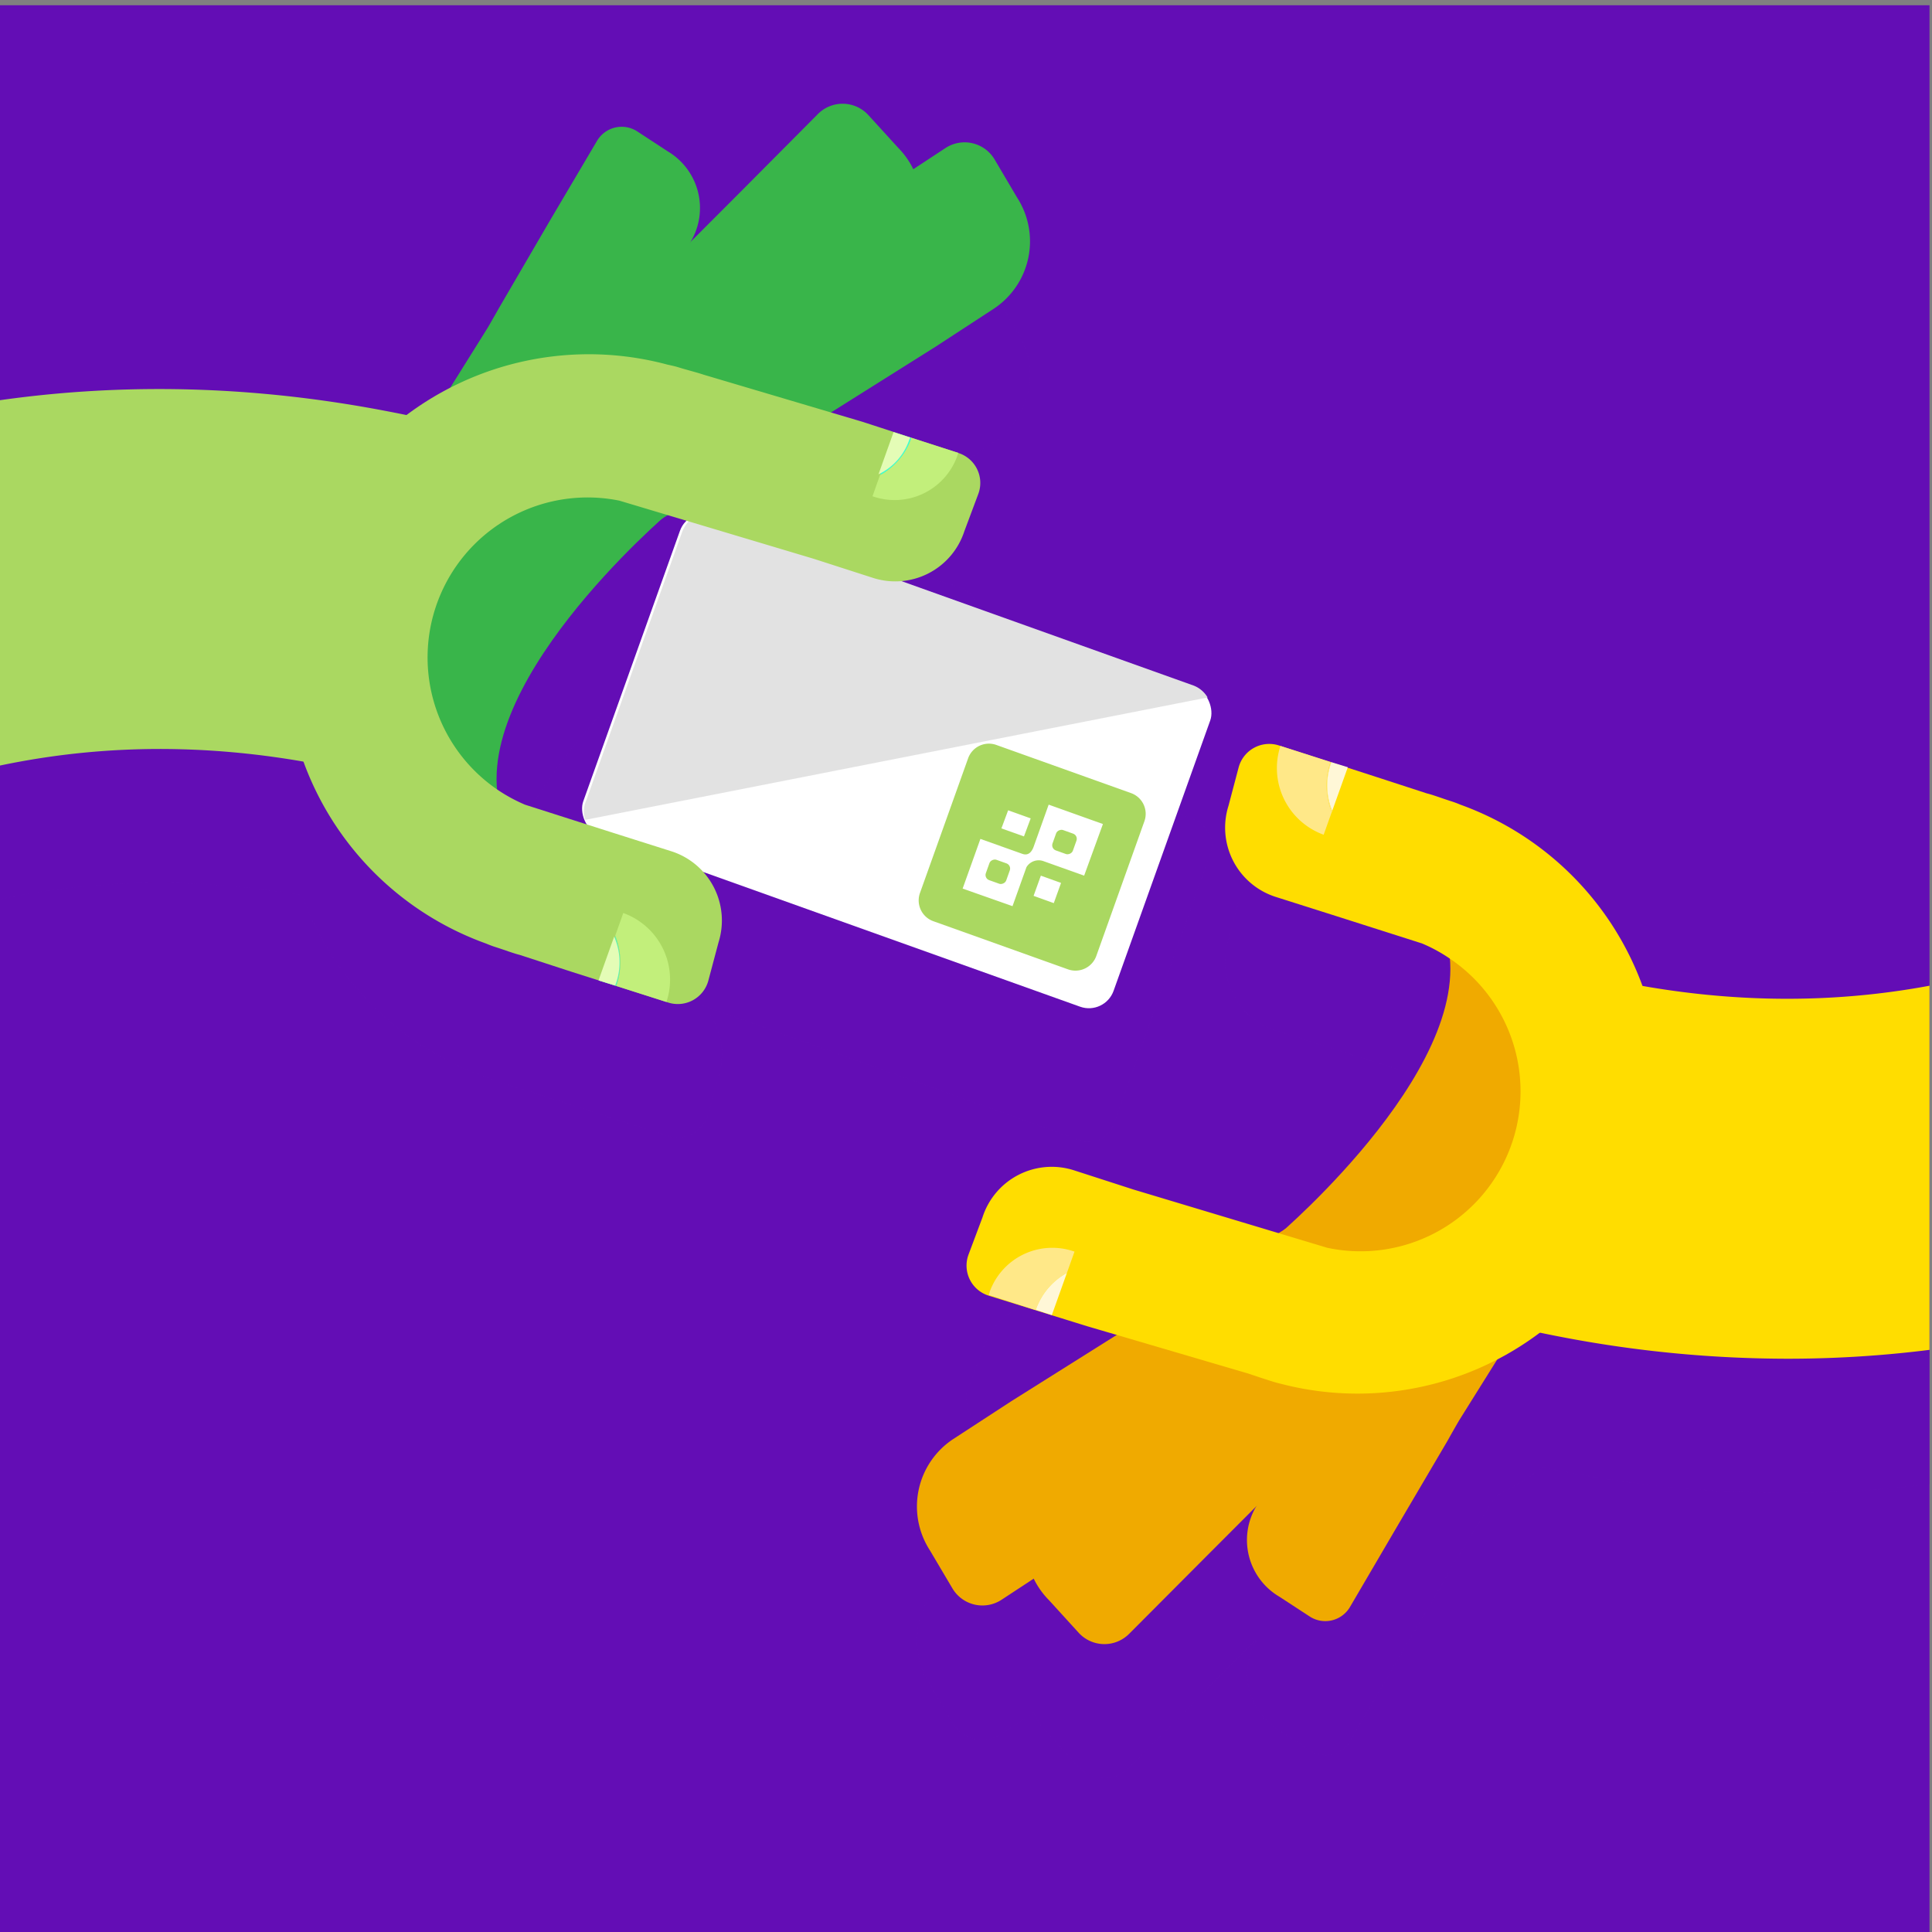<svg xmlns="http://www.w3.org/2000/svg" xmlns:xlink="http://www.w3.org/1999/xlink" viewBox="0 0 287 287"><rect x="0" y="0" width="287" height="287" fill="#808080" stroke="none"/><defs><style>.cls-1{fill:none;}.cls-2{isolation:isolate;}.cls-3{fill:#630db5;}.cls-4{clip-path:url(#clip-path);}.cls-11,.cls-5{opacity:0.5;}.cls-5{mix-blend-mode:multiply;}.cls-6{fill:#39b54a;}.cls-11,.cls-7{fill:#fff;}.cls-8{fill:#e2e2e2;}.cls-9{fill:#aad861;}.cls-10{fill:#c2ef7b;}.cls-12{fill:#3effd0;}.cls-13{fill:#e4fcb6;}.cls-14{fill:#f0aa00;}.cls-15{fill:#fd0;}.cls-16{fill:#ffe888;}.cls-17{fill:#fff7d7;}</style><clipPath id="clip-path"><rect class="cls-1" y="0.78" width="286.63" height="286.63"/></clipPath></defs><title>assets</title><g class="cls-2"><g id="Layer_1" data-name="Layer 1"><rect class="cls-3" y="0.78" width="286.63" height="286.63"/><g class="cls-4"><g class="cls-5"><path class="cls-3" d="M104.45,149.39l56,20a3.89,3.89,0,0,0,5-2.36l14.36-40.18a3.88,3.88,0,0,0-.68-3.78,3.94,3.94,0,0,0-1.8-1.38L134,106.22a10.84,10.84,0,0,0,9.28-7.42l2.07-5.53a4.67,4.67,0,0,0-3-6.09h0l-7-2.24-.12,0h0l-2.5-.8v0h0l0-.06,0,.06-4.8-1.54-4.61-1.36L139,71.34l8.63-5.64a12,12,0,0,0,3.45-16.52l-3.33-5.64a5.18,5.18,0,0,0-7.31-1.69L135.7,45a12.14,12.14,0,0,0-2.25-3.15L129,37a5.18,5.18,0,0,0-7.5-.16L109.7,48.68l-7.11,7.12,0-.08a9.8,9.8,0,0,0-3.47-13.39L94.68,39.4a4.25,4.25,0,0,0-6,1.41l-7,11.84-7.58,12.9h0c-.53.94-1.09,1.91-1.67,2.92-.08.14-2.38,3.82-5.42,8.67a44.78,44.78,0,0,0-7,4.32l-3-.63C9.33,71.78-37,82.07-78.13,111.09c-4,2.84-7.82,5.74-11.4,8.66A91.38,91.38,0,0,0-94.66,150a91.23,91.23,0,0,0,9.92,41.49A168.18,168.18,0,0,1-45.88,153.8C-17.75,134.41,12.7,127.44,44.85,133A45.05,45.05,0,0,0,72.25,160a14.62,14.62,0,0,0,1.56.58c1.22.39,2.57.9,3.43,1.1h0l7.55,2.45,4.08,1.31h0l10.36,3.3a4.71,4.71,0,0,0,6-3.23l1.52-5.7a10.77,10.77,0,0,0-.72-8.21A11.06,11.06,0,0,0,104.45,149.39ZM78,139.4a24,24,0,0,1-4.07-2.2l0,0c-1.46-16.1,19.86-36.11,24.53-40.28l.81-.51,2.8.85a3.84,3.84,0,0,0-1,1.49L86.65,138.9a3.89,3.89,0,0,0,.41,3.41Z"/><path class="cls-3" d="M374,107.87a168.8,168.8,0,0,1-38.86,37.72C307,165,276.51,171.94,244.36,166.4A45,45,0,0,0,217,139.34c-.54-.23-1-.39-1.56-.57-1.21-.4-2.57-.91-3.43-1.11h0l-7.56-2.46-4.08-1.3h0L190,130.6a4.71,4.71,0,0,0-6,3.23l-1.51,5.71a10.8,10.8,0,0,0,7,13.52l8.86,2.81h0L211.26,160a23,23,0,0,1,4.07,2.21l0,0c1.45,16.1-19.87,36.1-24.54,40.28l-.8.5-21.66-6.51-8.85-2.86a10.8,10.8,0,0,0-13.56,7l-2.08,5.53a4.68,4.68,0,0,0,3,6.09l1.55.5,5.48,1.76,1.94.62.67.22v0l4.75,1.52,4.65,1.38-15.65,9.85-8.64,5.63a12,12,0,0,0-3.45,16.52l3.34,5.64a5.18,5.18,0,0,0,7.31,1.7l4.74-3.12a11.6,11.6,0,0,0,2.25,3.15l4.41,4.84a5.18,5.18,0,0,0,7.5.17l11.83-11.88,7.11-7.11,0,.08a9.77,9.77,0,0,0,3.46,13.38l4.49,2.93a4.24,4.24,0,0,0,6-1.41l6.94-11.84,7.58-12.89h0c.52-.94,1.08-1.92,1.66-2.92.08-.14,2.39-3.83,5.43-8.68a44.6,44.6,0,0,0,7-4.32c1,.21,2,.44,3,.63a178.53,178.53,0,0,0,33.36,3.19c35.85,0,70.37-11.24,101.82-33.45,4-2.83,7.82-5.74,11.41-8.66A91.9,91.9,0,0,0,374,107.87Z"/></g><path class="cls-6" d="M76.11,94.37l50-48.27,7.3-7.28a12,12,0,0,0,0-16.88L129,17.1a5.18,5.18,0,0,0-7.5-.16L109.7,28.81,96.79,41.73h0c-.91,1-1.87,1.94-2.87,2.94-.41.42-33.83,32-34.2,32.49"/><path class="cls-6" d="M68.57,91.66,98.34,43.12l4.3-7.27a9.79,9.79,0,0,0-3.47-13.38l-4.49-2.94a4.25,4.25,0,0,0-6,1.41l-7,11.85L74.17,45.68h0c-.53.94-1.09,1.92-1.67,2.92-.24.42-20.25,32.34-20.45,32.78"/><path class="cls-6" d="M80.15,88.49l58.85-37,8.63-5.63a12,12,0,0,0,3.45-16.53l-3.33-5.64A5.18,5.18,0,0,0,140.44,22l-14,9.2-15.27,10h0l-3.4,2.3c-.5.32-55.3,33.3-55.75,33.67"/><rect class="cls-7" x="91.39" y="87.79" width="83.66" height="50.45" rx="3.89" transform="translate(45.81 -38.24) rotate(19.67)"/><path class="cls-8" d="M179.39,103.61a4.12,4.12,0,0,0-2.08-1.77L106.2,76.42c-2.11-.75-4.16.6-4.91,2.72L87.05,119a3.81,3.81,0,0,0-.1,2.79Z"/><path class="cls-6" d="M99.29,76.22s-31.08,26.41-24.65,44.86-32.27-19.67-32.27-19.67L71.08,66.14Z"/><path class="cls-9" d="M105.22,145.69l1.52-5.71a10.8,10.8,0,0,0-7-13.52l-8.87-2.81h0L78,119.54a24.06,24.06,0,0,1-4.07-2.21A23.77,23.77,0,0,1,92,74.37L120.85,83h0l8.85,2.85a10.79,10.79,0,0,0,13.56-6.95l2.07-5.53a4.67,4.67,0,0,0-3-6.09l-14.2-4.62-23.61-7h0c-1-.34-2.51-.71-3.72-1.09-.51-.16-1.12-.29-1.63-.4a45.1,45.1,0,0,0-26.95,86,15.88,15.88,0,0,0,1.55.57c1.21.39,2.57.9,3.43,1.11h0l7.55,2.46,14.45,4.6A4.7,4.7,0,0,0,105.22,145.69Z"/><path class="cls-9" d="M170,122a3.27,3.27,0,0,0-2-4.19l-20-7.15a3.28,3.28,0,0,0-4.19,2l-7.15,20a3.28,3.28,0,0,0,2,4.19l20,7.15a3.29,3.29,0,0,0,4.2-2Zm-16.89-.43-1,2.68-3.35-1.19,1-2.69Zm.43,11.51,1.08-3,3,1.08-1.08,3Zm7.51-3L155,127.92a2.12,2.12,0,0,0-2.52.9l-2.07,5.79L143,132l2.64-7.38,6.23,2.22c.86.31,1.39-.24,1.69-1.09l2.22-6.22,8.06,2.88Z"/><rect class="cls-9" x="156.52" y="123.48" width="3.21" height="3.21" rx="0.81" transform="translate(-12.88 231.88) rotate(-70.33)"/><rect class="cls-9" x="146.61" y="127.89" width="3.21" height="3.21" rx="0.81" transform="translate(-23.6 225.48) rotate(-70.33)"/><path class="cls-10" d="M135.29,65.25a9.94,9.94,0,0,1-4.56,5.31l-1.12,3.16a9.88,9.88,0,0,0,12.6-6l.15-.45-7-2.24A1.46,1.46,0,0,0,135.29,65.25Z"/><polygon class="cls-11" points="132.76 64.17 130.5 70.48 130.5 70.48 132.76 64.17 132.76 64.17"/><path class="cls-12" d="M135.36,65.06,133,64.29l-2.24,6.27a9.94,9.94,0,0,0,4.56-5.31A1.46,1.46,0,0,1,135.36,65.06Z"/><path class="cls-13" d="M135.24,65l-2.5-.81-2.24,6.27a8.82,8.82,0,0,0,4.62-5.29C135.14,65.12,135.22,65.08,135.24,65Z"/><path class="cls-10" d="M91.55,146.46,99,148.84a10.51,10.51,0,0,0-6.41-13.21L91.39,139a10.57,10.57,0,0,1,.17,7.44Z"/><path class="cls-12" d="M91.45,146.43l.1,0v0a10.57,10.57,0,0,0-.17-7.44l0,.16a9.93,9.93,0,0,1,.11,7.24Z"/><path class="cls-11" d="M91.21,139.11l.06-.16-2.39,6.66h0Z"/><path class="cls-12" d="M91.45,146.43v0a9.93,9.93,0,0,0-.11-7.24L89,145.65Z"/><path class="cls-13" d="M91.38,146.4s0,0,0,0a9.44,9.44,0,0,0-.15-7.25l-2.32,6.49Z"/><path class="cls-9" d="M57.18,109.43c-2.53-7.1.8-15.44,4-21.76a62.07,62.07,0,0,1,5-8.31c2.07-4.73,5.2-9,10-11.09a6.55,6.55,0,0,1,1.79-.53l.46-1.47A198.48,198.48,0,0,0,57.05,61C9.33,51.91-37,62.2-78.13,91.22c-4,2.84-7.82,5.74-11.4,8.66a91.38,91.38,0,0,0-5.13,30.27,91.2,91.2,0,0,0,9.92,41.49,168.39,168.39,0,0,1,38.86-37.71C-12.61,111,23.88,105.44,62.6,117.37l.32-1A12.86,12.86,0,0,1,57.18,109.43Z"/><path class="cls-14" d="M213.12,165.28l-50,48.27-7.3,7.27a12,12,0,0,0,0,16.88l4.41,4.84a5.18,5.18,0,0,0,7.5.17l11.83-11.87,12.91-12.93h0c.91-.95,1.87-1.94,2.86-2.94.41-.42,33.83-32,34.2-32.49"/><path class="cls-14" d="M220.65,168l-29.77,48.54-4.29,7.27a9.77,9.77,0,0,0,3.46,13.38l4.49,2.93a4.25,4.25,0,0,0,6-1.4l6.94-11.85L215.05,214h0c.52-.94,1.08-1.92,1.66-2.92.25-.42,20.25-32.34,20.45-32.78"/><path class="cls-14" d="M209.08,171.15l-58.85,37-8.64,5.63a12,12,0,0,0-3.45,16.53l3.34,5.64a5.18,5.18,0,0,0,7.31,1.69l14-9.2,15.28-10h0c1.09-.75,2.23-1.51,3.41-2.3.49-.32,55.29-33.31,55.75-33.67"/><path class="cls-14" d="M189.93,183.42S221,157,214.58,138.57s32.28,19.67,32.28,19.67l-28.72,35.27Z"/><path class="cls-15" d="M184,114l-1.51,5.71a10.8,10.8,0,0,0,7,13.52l8.86,2.81h0l12.89,4.11a23,23,0,0,1,4.07,2.21,23.76,23.76,0,0,1-18.14,43l-28.81-8.66h0l-8.85-2.86a10.8,10.8,0,0,0-13.56,7l-2.08,5.54a4.68,4.68,0,0,0,3,6.09L161.46,197l24,7.05h0c1,.34,2.09.71,3.31,1.09.51.16.91.29,1.42.4a45.08,45.08,0,0,0,26.77-86,16.07,16.07,0,0,0-1.56-.57c-1.22-.39-2.58-.91-3.44-1.11h0l-7.56-2.46L190,110.74A4.71,4.71,0,0,0,184,114Z"/><path class="cls-16" d="M153.93,194.4a10,10,0,0,1,4.56-5.31l1.13-3.16a9.88,9.88,0,0,0-12.61,6c0,.15-.1.29-.14.44l7,2.25Z"/><polygon class="cls-11" points="156.47 195.48 158.72 189.17 158.72 189.17 156.47 195.48 156.47 195.48"/><path class="cls-17" d="M153.87,194.59l2.38.77,2.24-6.27a10,10,0,0,0-4.56,5.31Z"/><path class="cls-16" d="M197.67,113.19l-7.46-2.38A10.53,10.53,0,0,0,196.63,124l1.2-3.36a10.59,10.59,0,0,1-.17-7.45Z"/><path class="cls-16" d="M197.78,113.22l-.11,0v0a10.59,10.59,0,0,0,.17,7.45l.06-.17a9.88,9.88,0,0,1-.12-7.24A0,0,0,0,1,197.78,113.22Z"/><path class="cls-11" d="M198,120.54l-.06.16,2.38-6.66h0Z"/><path class="cls-17" d="M197.78,113.22a0,0,0,0,0,0,0,9.88,9.88,0,0,0,.12,7.24l2.32-6.49Z"/><path class="cls-15" d="M374,88a168.82,168.82,0,0,1-38.86,37.71c-31.78,21.89-66.5,27.95-103.29,18.05,4.11,10.6,1.89,22.45-4,32.11a21.24,21.24,0,0,1-8.18,10.48,37.87,37.87,0,0,1-3.19,2.7,4.51,4.51,0,0,1-4.37.3l-1.24,4a197.72,197.72,0,0,0,21.3,5.3,178.53,178.53,0,0,0,33.36,3.19c35.85,0,70.37-11.24,101.82-33.44q6-4.26,11.41-8.67A91.88,91.88,0,0,0,374,88Z"/></g></g></g></svg>